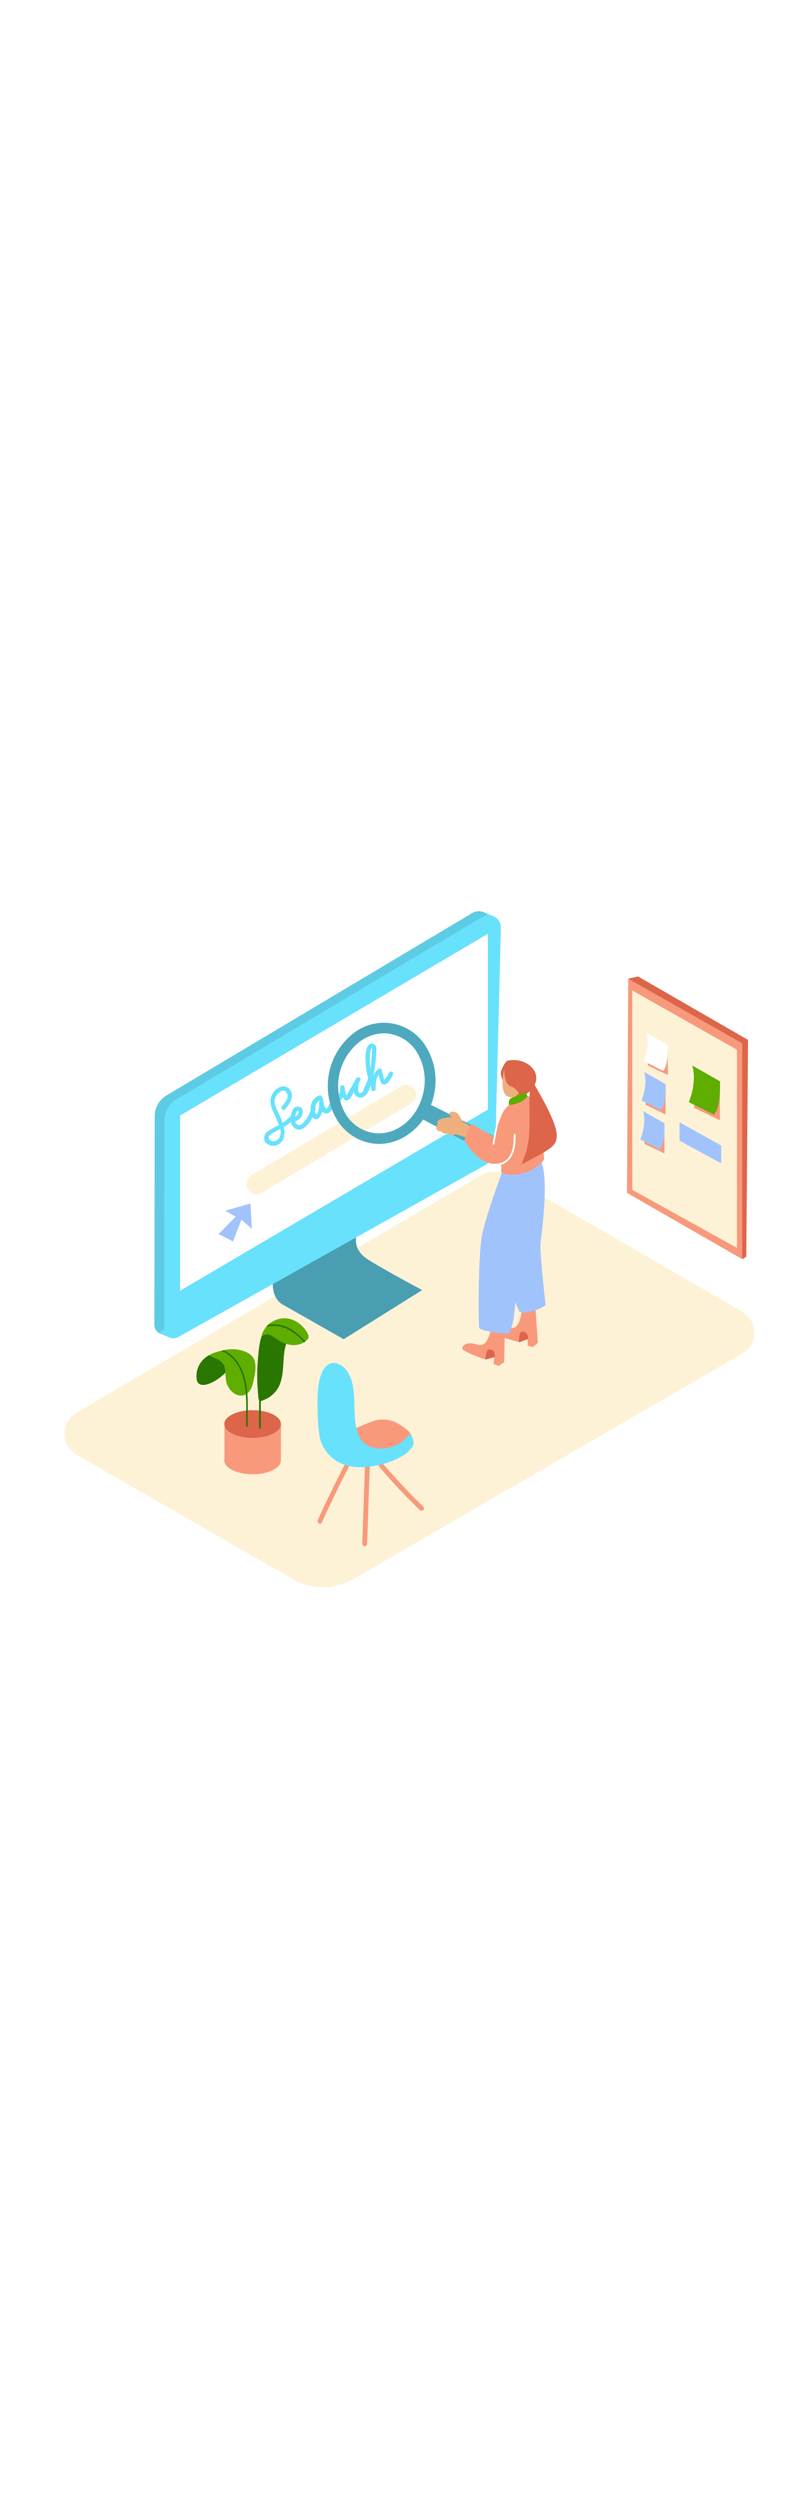 <svg version="1.1" id="Layer_1" xmlns="http://www.w3.org/2000/svg" xmlns:xlink="http://www.w3.org/1999/xlink" x="0px" y="0px" viewBox="0 0 500 500" style="width: 161px;" xml:space="preserve" data-imageid="search-engine-78" imageName="Search Engine" class="illustrations_image">
<style type="text/css">
	.st0_search-engine-78{fill:#FDF2D6;}
	.st1_search-engine-78{fill:url(#SVGID_1_);}
	.st2_search-engine-78{fill:url(#SVGID_00000006702959908235327100000002164646633780548243_);}
	.st3_search-engine-78{fill:url(#SVGID_00000167390595829255690830000002221076262812085934_);}
	.st4_search-engine-78{fill:url(#SVGID_00000070102835450918231680000001327182876568277423_);}
	.st5_search-engine-78{fill:#68E1FD;}
	.st6_search-engine-78{opacity:0.1;enable-background:new    ;}
	.st7_search-engine-78{opacity:0.3;enable-background:new    ;}
	.st8_search-engine-78{fill:#FFFFFF;}
	.st9_search-engine-78{fill:#A1C3FC;}
	.st10_search-engine-78{opacity:0.25;}
	.st11_search-engine-78{fill:#EEAF7D;}
	.st12_search-engine-78{fill:#F8997C;}
	.st13_search-engine-78{fill:#DD654A;}
	.st14_search-engine-78{fill:#5FAD00;}
	.st15_search-engine-78{fill:#297600;}
</style>
<g id="Base_search-engine-78">
	<path class="st0_search-engine-78" d="M461.6,314.4L219.8,454.4c-11.7,6.7-26.1,6.7-37.8,0L47.6,377.2c-7.2-4.2-9.7-13.4-5.6-20.6&#10;&#9;&#9;c1.3-2.3,3.2-4.2,5.5-5.5l252-147.7c4.7-2.7,10.5-2.7,15.2,0l146.9,84.9c7.2,4.2,9.7,13.4,5.5,20.6&#10;&#9;&#9;C465.8,311.2,463.9,313.1,461.6,314.4L461.6,314.4z"/>
</g>
<g id="Shadow_search-engine-78">
	
		<linearGradient id="SVGID_1_-search-engine-78" gradientUnits="userSpaceOnUse" x1="347.879" y1="1715.981" x2="257.469" y2="1789.561" gradientTransform="matrix(1 0 0 1 0 -1443.47)">
		<stop offset="0" style="stop-color:#EEAF7D"/>
		<stop offset="1" style="stop-color:#FDF2D6"/>
	</linearGradient>
	<path class="st1_search-engine-78" d="M334.6,307.7l-75.8,50.4c-30.3-17.9-27.2-15.1-27.2-15.1l56-31.7c0,0,15.6,3.2,16.1,0.6s7.8-11.2,7.8-11.2&#10;&#9;&#9;l18.7-1.6L334.6,307.7z"/>
	
		<linearGradient id="SVGID_00000183967186950940865500000005592163208742815402_-search-engine-78" gradientUnits="userSpaceOnUse" x1="266.245" y1="1813.768" x2="177.395" y2="1886.088" gradientTransform="matrix(1 0 0 1 0 -1443.47)">
		<stop offset="0" style="stop-color:#EEAF7D"/>
		<stop offset="1" style="stop-color:#FDF2D6"/>
	</linearGradient>
	<path style="fill:url(#SVGID_00000183967186950940865500000005592163208742815402_);" d="M261.2,411.6l-69.3,47.9&#10;&#9;&#9;c-30.2-18-46.5-28-46.5-28l52.1-13.6L261.2,411.6z"/>
	
		<linearGradient id="SVGID_00000119809390049419001520000014519892358227355308_-search-engine-78" gradientUnits="userSpaceOnUse" x1="222.123" y1="1703.089" x2="129.543" y2="1778.449" gradientTransform="matrix(1 0 0 1 0 -1443.47)">
		<stop offset="0" style="stop-color:#EEAF7D"/>
		<stop offset="1" style="stop-color:#FDF2D6"/>
	</linearGradient>
	<path style="fill:url(#SVGID_00000119809390049419001520000014519892358227355308_);" d="M184,271.5l-88,51.1&#10;&#9;&#9;c0,0,8.3,14.7,38.5,32.6l82.8-52.1"/>
	
		<linearGradient id="SVGID_00000001644391288977257770000003289382616855936941_-search-engine-78" gradientUnits="userSpaceOnUse" x1="176.519" y1="1799.721" x2="113.209" y2="1851.261" gradientTransform="matrix(1 0 0 1 0 -1443.47)">
		<stop offset="0" style="stop-color:#EEAF7D"/>
		<stop offset="1" style="stop-color:#FDF2D6"/>
	</linearGradient>
	<path style="fill:url(#SVGID_00000001644391288977257770000003289382616855936941_);" d="M141.3,372.1L91,400.5&#10;&#9;&#9;c0,0,3,3.8,33.3,21.8l48.2-37.2"/>
</g>
<g id="Monitor_search-engine-78">
	<polygon class="st5_search-engine-78 targetColor" points="306.9,42.7 299.5,39.7 300.7,43.7 305.4,43.9 &#9;" style="fill: rgb(104, 225, 253);"/>
	<path class="st5_search-engine-78 targetColor" d="M96.2,167L96,296.5c0,3.2,2.6,5.9,5.8,5.9c1,0,2-0.3,2.9-0.7l190.7-106.7c3.9-2.2,6.4-6.3,6.5-10.8l3.5-136.7&#10;&#9;&#9;c0.1-4.3-3.3-7.8-7.5-7.9c-1.5,0-2.9,0.3-4.2,1.1l-190,113.2C99,156.6,96.2,161.6,96.2,167z" style="fill: rgb(104, 225, 253);"/>
	<path class="st6_search-engine-78" d="M96.2,167L96,296.5c0,3.2,2.6,5.9,5.8,5.9c1,0,2-0.3,2.9-0.7l190.7-106.7c3.9-2.2,6.4-6.3,6.5-10.8l3.5-136.7&#10;&#9;&#9;c0.1-4.3-3.3-7.8-7.5-7.9c-1.5,0-2.9,0.3-4.2,1.1l-190,113.2C99,156.6,96.2,161.6,96.2,167z"/>
	<path class="st5_search-engine-78 targetColor" d="M106.3,304.7l-7.1-2.9l2.9-2.7L106.3,304.7z" style="fill: rgb(104, 225, 253);"/>
	<path class="st5_search-engine-78 targetColor" d="M242.5,210.5L221.7,241c0,0-2.9,8.4,6.8,14.7c9.7,6.3,34,19.2,34,19.2l-48.8,30.5l-37.3-21.2&#10;&#9;&#9;c0,0-16.6-6.2,2.2-40.5" style="fill: rgb(104, 225, 253);"/>
	<path class="st5_search-engine-78 targetColor" d="M242.5,210.5L221.7,241c0,0-2.9,8.4,6.8,14.7c9.7,6.3,34,19.2,34,19.2l-48.8,30.5l-37.3-21.2&#10;&#9;&#9;c0,0-16.6-6.2,2.2-40.5" style="fill: rgb(104, 225, 253);"/>
	<path class="st7_search-engine-78" d="M242.5,210.5L221.7,241c0,0-2.9,8.4,6.8,14.7c9.7,6.3,34,19.2,34,19.2l-48.8,30.5l-37.3-21.2&#10;&#9;&#9;c0,0-16.6-6.2,2.2-40.5"/>
	<path class="st5_search-engine-78 targetColor" d="M102.3,169.5L102.1,299c0,3.2,2.6,5.9,5.8,5.9c1,0,2-0.3,2.9-0.8l190.7-106.7c3.9-2.2,6.3-6.3,6.5-10.7&#10;&#9;&#9;L311.5,50c0.1-4.3-3.2-7.8-7.5-7.9c-1.5,0-2.9,0.3-4.2,1.1L109.8,156.4C105.1,159.1,102.3,164.1,102.3,169.5z" style="fill: rgb(104, 225, 253);"/>
	<polygon class="st8_search-engine-78" points="112,166.5 112,275.3 303.4,162.8 303.4,53.6 &#9;"/>
	<polygon class="st9_search-engine-78" points="140.1,225.6 155.8,221.1 156.6,237 150.2,231.1 144.9,244.7 135.9,240.1 146.6,229.3 &#9;"/>
	<path class="st0_search-engine-78" d="M153.4,208.8v0.5c0,3.4,2.7,6.1,6.1,6.1c1.1,0,2.2-0.3,3.2-0.9l93.1-55.6c1.9-1.1,3-3.1,3-5.3l0,0&#10;&#9;&#9;c0-3.4-2.7-6.1-6.1-6.2c-1.1,0-2.2,0.3-3.2,0.9l-93.1,55.1C154.5,204.5,153.3,206.6,153.4,208.8z"/>
	<path class="st5_search-engine-78 targetColor" d="M241.8,140.1c-0.3,0.8-0.8,1.6-1.3,2.4c-0.3,0.4-0.7,0.8-1,1.2l-0.4,0.4c0,0.6-0.1,0.7-0.1,0.2&#10;&#9;&#9;c-0.4-0.9-0.6-1.9-0.8-2.9l-0.8-3.2c-0.2-0.7-0.9-1.1-1.6-0.9c-0.1,0-0.2,0.1-0.3,0.1c-1.6,1.2-2.8,2.9-3.5,4.8l0,0&#10;&#9;&#9;c0.5-2,0.9-4,1.2-6.1c0.3-2.6,0.6-5.2,0.7-7.8c0.1-2,0.8-5-1.5-6.2s-3.7,0.9-4.3,2.6c-0.7,2.5-1,5.1-0.8,7.7c0.1,2.7,0.4,5.5,1,8.2&#10;&#9;&#9;c0.2,0.8,0.4,1.5,0.6,2.3l0,0c-0.1,0.4-0.1,0.8-0.2,1.2c-0.6,1.9-1.4,3.7-2.4,5.4c-0.2,0.4-0.2,0.8,0,1.2c-0.4,0.7-1,1.2-1.7,1.6&#10;&#9;&#9;c-2,0.9-1.9-1.9-1.8-3.1c0-1.2,0.2-2.3,0.6-3.4l0.6-1.1c0.9-1.6-1.3-2.7-2.3-1.4c-0.3,0.4-0.5,0.7-0.7,1.1l-4.1,7.1&#10;&#9;&#9;c-0.3,0.5-0.7,1.7-1.1,2s-0.4,0.5-0.7-0.4c-0.4-1.5-0.7-3-0.9-4.5c-0.3-1.5-2.7-1.1-2.6,0.4c0.1,1.6-0.3,3.3-1,4.8&#10;&#9;&#9;c-0.1-0.2-0.2-0.4-0.2-0.5c-0.9-0.9-2.1-1.2-3.3-1c-0.2,0.2-0.3,0.4-0.4,0.7c-0.5,2.9-1.4,5.7-2.8,8.4c-1,1.6-1.8,0.4-2.2-0.9&#10;&#9;&#9;c-0.4-1.4-0.7-2.9-0.8-4.4c-0.1-0.4-0.3-0.8-0.7-1.1c-0.1-0.6-0.6-1.1-1.3-1.1c0,0,0,0,0,0c-0.1,0-0.2,0-0.3,0.1&#10;&#9;&#9;c-2.5,0.9-4.4,2.9-5.1,5.5c-0.3,1.2-0.5,2.5-0.4,3.8c-0.6,1.9-1.5,3.7-2.6,5.3c-1.2,1.7-3.8,5.4-6,3.2c-0.5-0.5-0.8-1.1-0.9-1.8&#10;&#9;&#9;c1.4-0.3,2.6-1.2,3.5-2.3c1.1-1.6,1.8-4.1,0.5-5.8c-1.2-1.3-3.2-1.4-4.5-0.3c-0.1,0.1-0.2,0.2-0.3,0.3c-1.2,1.4-1.8,3.2-1.9,5&#10;&#9;&#9;c-0.3,0.1-0.5,0.2-0.7,0.4c-1.3,1.4-2.8,2.7-4.5,3.7c-0.7-2.2-1.6-4.3-2.6-6.3c-1.3-2.8-3-5.9-2-9.1c0.8-2.4,4.9-6.7,7.1-3.4&#10;&#9;&#9;c2,3-1,6.3-2.8,8.5c-1.1,1.3,0.7,3.2,1.9,1.9c3-3.3,6.5-8.8,2.4-12.8s-9.8,0.9-11.1,5.1c-1.8,5.8,2.9,11.4,4.5,16.7l0.3,0.8l0,0&#10;&#9;&#9;c-2.5,1.2-4.8,2.5-7.1,4.1c-1.9,1.3-2.6,3.9-1.6,6c1.3,2,3.6,3.1,6,2.7c2.4-0.3,4.4-1.8,5.5-4c0.9-2.4,1-5,0.2-7.5&#10;&#9;&#9;c1.6-0.9,3.1-2,4.5-3.3c0.2,1.4,0.9,2.7,2,3.7c1.6,1.4,3.9,1.6,5.7,0.4c2.5-1.7,4.4-4.1,5.7-6.9l0.3,0.3c2,2,4.3,0.1,5.1-1.9&#10;&#9;&#9;c0.3-0.7,0.5-1.3,0.7-2c0.7,1,2,1.4,3.2,1.1c1.7-0.3,2.7-2,3.3-3.5c0.7-1.8,1.4-3.7,1.9-5.5c0.4,0.5,1,1,1.6,1.2&#10;&#9;&#9;c0.6,0.4,1.4,0.1,1.8-0.5c0.3-0.5,0.6-1,0.9-1.6c0.8,1.6,1.9,2.6,3.8,1.4c1.6-1,2.4-3.4,3.2-4.9l0,0c0.1,1.7,1.4,3.2,3.1,3.6&#10;&#9;&#9;c3.9,0.7,6.2-3.6,7.3-7.5l0.5,2.6c0.3,1.5,2.6,1.1,2.6-0.4c0-2.9,0.1-6.5,1.9-8.9c0.3,1.2,0.6,2.3,0.9,3.5s0.8,2.6,2.3,2.6&#10;&#9;&#9;c2.8,0,4.9-4.3,5.7-6.4C245,139.2,242.5,138.5,241.8,140.1z M173.6,180.5c-0.8,1.1-2,1.8-3.3,1.9c-1.3,0.1-3.2-0.6-3.2-2.2&#10;&#9;&#9;s2.2-2.6,3.4-3.3s2.6-1.4,3.8-2.1C174.8,176.7,174.6,178.8,173.6,180.5L173.6,180.5z M184.4,164.2c0.4-0.7,1.2-1.2,1.3,0&#10;&#9;&#9;c0,0.6-0.2,1.2-0.6,1.7c-0.4,0.5-0.9,1-1.5,1.2C183.7,166.1,184,165.1,184.4,164.2L184.4,164.2z M198.4,161.3c-0.1,0.7-1,5.3-2,4.2&#10;&#9;&#9;c-0.3-0.5-0.5-1-0.5-1.6c0.2-0.6,0.3-1.1,0.4-1.6c0.1-0.4,0-0.8-0.3-1.1c0-0.3,0.1-0.5,0.2-0.8c0.3-1.3,1.1-2.4,2.3-3.2&#10;&#9;&#9;C198.6,158.6,198.5,159.9,198.4,161.3z M230.2,127.4c0-0.3,0.4-2.8,1-2.7s0.1,2.3,0.1,2.6c-0.2,3.3-0.4,6.6-0.9,9.8&#10;&#9;&#9;c-0.2-1.2-0.3-2.4-0.3-3.6C229.9,131.4,230,129.4,230.2,127.4L230.2,127.4z" style="fill: rgb(104, 225, 253);"/>
</g>
<g id="Character_search-engine-78">
	<path class="st5_search-engine-78 targetColor" d="M235.7,184.1c-2,0-3.9-0.2-5.9-0.6c-9-1.9-16.6-7.7-21-15.7c-9.5-17.6-5-39.5,10.5-52&#10;&#9;&#9;c13.1-10.7,32.4-8.8,43.1,4.3c1.3,1.6,2.4,3.3,3.4,5.1c4.7,8.5,6.2,18.4,4.2,27.9C266.3,171.3,251.6,184.1,235.7,184.1z&#10;&#9;&#9; M238.8,115.4c-5.7,0.1-11.1,2-15.6,5.6c-13,10.6-16.7,28.8-8.8,43.6c3.4,6.4,9.5,11,16.6,12.5c14.5,2.9,29-8.4,32.4-25.4&#10;&#9;&#9;c1.7-7.9,0.5-16.2-3.4-23.3c-3.4-6.4-9.5-11-16.6-12.5C242,115.6,240.4,115.4,238.8,115.4L238.8,115.4z" style="fill: rgb(104, 225, 253);"/>
	<path class="st5_search-engine-78 targetColor" d="M268,159.9l52.6,26c0,0,2.1,6.9-2.5,8.6S260,167.3,260,167.3" style="fill: rgb(104, 225, 253);"/>
	<g class="st10_search-engine-78">
		<path d="M235.7,184.1c-2,0-3.9-0.2-5.9-0.6c-9-1.9-16.6-7.7-21-15.7c-9.5-17.6-5-39.5,10.5-52c13.1-10.7,32.4-8.8,43.1,4.3&#10;&#9;&#9;&#9;c1.3,1.6,2.4,3.3,3.4,5.1c4.7,8.5,6.2,18.4,4.2,27.9C266.3,171.3,251.6,184.1,235.7,184.1z M238.8,115.4c-5.7,0.1-11.1,2-15.6,5.6&#10;&#9;&#9;&#9;c-13,10.6-16.7,28.8-8.8,43.6c3.4,6.4,9.5,11,16.6,12.5c14.5,2.9,29-8.4,32.4-25.4c1.7-7.9,0.5-16.2-3.4-23.3&#10;&#9;&#9;&#9;c-3.4-6.4-9.5-11-16.6-12.5C242,115.6,240.4,115.4,238.8,115.4L238.8,115.4z"/>
		<path d="M268,159.9l52.6,26c0,0,2.1,6.9-2.5,8.6S260,167.3,260,167.3"/>
	</g>
	<path class="st11_search-engine-78" d="M296.7,175.1c-3.2-1.6-6.2-3.2-9.2-5c-0.5-1.2-1.1-2.3-1.8-3.4c-0.9-1.8-2.8-2.8-4.8-2.6&#10;&#9;&#9;c-0.9,0.1-1.5,0.9-1.4,1.7c0.1,0.8,0.7,1.4,1.5,1.4l0.2,0.3c-3.8,0.2-10.5,0.7-9,4.4c-0.1,0.1-0.3,0.2-0.4,0.4&#10;&#9;&#9;c-0.8,1-0.7,2.4,0.2,3.3c0.7,0.7,1.6,0.9,2.6,0.7c0.6,1.2,2.1,1.8,3.3,1.2l0.9-0.3c-0.1,0.8,0.5,1.5,1.3,1.6c0.1,0,0.3,0,0.4,0&#10;&#9;&#9;l3.2-0.6c7,2.2,10.6,3.1,13.2,4.9c1.1,0.7,0,1,0,0c0.5-0.6,0.4-1.6-0.3-2.1c0,0,0,0,0,0l-0.1-0.1l-0.3-0.2c0.7-0.5,0.8-1.5,0.2-2.2&#10;&#9;&#9;l-0.4-0.4c0.9-0.2,1.5-1.1,1.3-2C297.4,175.8,297.1,175.4,296.7,175.1L296.7,175.1z"/>
	<path class="st12_search-engine-78" d="M332.8,283.5l1.7,24.2l-3,2.6l-3.4-0.9c0,0,0.4-6.4-0.8-7.8s-3.2,5.6-4.4,5.5s-14.9-3.7-15.1-5.4&#10;&#9;&#9;c-0.3-2.2,2.8-4.8,8.6-3.4c6.3,1.6,7.4-5.6,8.4-12.4"/>
	<path class="st9_search-engine-78" d="M323,288.3c0,0,6,2.5,16.3-4c0,0-3.6-32.2-3.2-37.7s6.5-45.5-1.1-54.4s-21.4,76-20.7,76.5"/>
	<path class="st13_search-engine-78" d="M328,302.6l-0.6-0.9c-0.9-0.8-2.2-1.2-3.3-0.8c-1.6,0.8-1.4,6.5-1.4,6.5l5.7-2.1&#10;&#9;&#9;C328.5,304.3,328.3,303.4,328,302.6z"/>
	<path class="st12_search-engine-78" d="M314.1,295.4l-0.6,24.3l-3.3,2.3l-3.3-1.2c0,0,1-6.3,0-7.9s-3.7,5.2-4.9,5.1s-14.5-5.1-14.5-6.8&#10;&#9;&#9;c0-2.2,3.3-4.5,8.9-2.5c6.1,2.1,7.9-4.9,9.5-11.5"/>
	<path class="st13_search-engine-78" d="M307.5,313.9l-0.5-1c-0.8-0.9-2-1.3-3.2-1.1c-1.7,0.6-2,6.3-2,6.3l5.9-1.6&#10;&#9;&#9;C307.8,315.7,307.7,314.8,307.5,313.9z"/>
	<path class="st9_search-engine-78" d="M312.2,201.7c0,0-10.2,27.4-12.5,39.3s-2.4,56.4-1.6,57.6s10.7,3.3,17.4,3.2s5.8-52.7,5.8-52.7&#10;&#9;&#9;s18.2-46,13.3-51.1S312.2,201.7,312.2,201.7z"/>
	<path class="st12_search-engine-78" d="M311.8,202.2c9.2,2.9,21-0.6,26.6-8.5c-1.1-13-3.3-34.4-6.6-37.7c-4.8-4.6-15.2,2-19,8.4&#10;&#9;&#9;c-1.9,3.4-5.6,15.3-5.6,15.3l-14.2-8.1l-4.3,10.1c0,0,9.7,18.4,22.9,14.2L311.8,202.2z"/>
	<path class="st8_search-engine-78" d="M320.6,178.4c0-0.3-0.2-0.6-0.5-0.6c-0.3,0-0.6,0.2-0.6,0.6l0,0c0,4.1-0.1,8.5-2.1,12.3&#10;&#9;&#9;c-1.5,3.2-4.6,5.4-8.2,5.8c-0.7,0-0.7,1.1,0,1.1c3.8-0.4,7.1-2.6,8.9-5.9C320.5,187.6,320.7,182.8,320.6,178.4z"/>
	<path class="st13_search-engine-78" d="M315.7,132.4c-0.7,0.2-1.9,1.3-3.8,5.6s2.5,9.6,4.4,10.8s4.6,5.5,4.6,5.5s6.9,1.7,11.5-6.8&#10;&#9;&#9;S326.9,130,315.7,132.4z"/>
	<path class="st11_search-engine-78" d="M313.7,137.1c0,0-3.5,14.1,1.6,17.3s12-5.3,12.7-8.8S325,134.9,313.7,137.1z"/>
	<path class="st13_search-engine-78" d="M313.7,137.1c0,0-0.9,9.2,3.9,11.2s4.9,4.9,4.9,4.9s8.7-4.7,9.6-8.8S320.4,133.4,313.7,137.1z"/>
	<path class="st13_search-engine-78" d="M329.8,148.2c-1.7,13.8,1.8,31.5-4,44.5c-0.4,0.8-1.1,4.4-1.7,4.4l13.9-7.6c5.6-3.5,9.7-5.7,7.7-14.5&#10;&#9;&#9;s-13.2-27.5-13.2-27.5L329.8,148.2z"/>
	<path class="st8_search-engine-78" d="M308.5,172.9c-0.9,3.7-1.6,7.4-2.1,11.1c-0.1,0.7,1,0.7,1.1,0c0.5-3.6,1.1-7.3,2-10.8c0-0.3-0.3-0.5-0.6-0.5&#10;&#9;&#9;C308.8,172.6,308.6,172.7,308.5,172.9z"/>
	<path class="st14_search-engine-78" d="M328.1,154.5l-1.3-2.8c-2.6,1.3-5.2,2.5-7.9,3.4c-3.3,1-2.4,4.8-2.4,4.8S324.1,159.9,328.1,154.5z"/>
</g>
<g id="Chair_search-engine-78">
	<path class="st12_search-engine-78" d="M249.8,359.3c-4.4-3.4-10.1-4.7-15.6-3.6c-6.1,1.4-11.4,5.2-17.6,6.1c-1,0.1-4.9-0.1-5.5,0.5&#10;&#9;&#9;c-17.3,16.4,31.1,14.6,31.1,14.6c4.8-3.9,9.1-7.6,13.8-11.5C254.6,362.2,252.2,361,249.8,359.3z"/>
	<path class="st12_search-engine-78" d="M227,383.1l-1.7,49.4c0,0.8,0.7,1.5,1.5,1.5c0.8,0,1.5-0.7,1.5-1.5l1.7-49.5C230,381.2,227.1,381.2,227,383.1&#10;&#9;&#9;z"/>
	<path class="st12_search-engine-78" d="M263.3,409.5c-8.8-8.6-17.3-17.6-25.4-27c-1.2-1.4-3.3,0.6-2.1,2.1c8,9.4,16.4,18.4,25.4,27&#10;&#9;&#9;c0.6,0.5,1.5,0.5,2.1-0.1C263.8,410.9,263.8,410.1,263.3,409.5z"/>
	<path class="st12_search-engine-78" d="M216.9,378.5c-6.8,12.9-13.3,26-19.3,39.3c-0.8,1.7,1.8,3.2,2.5,1.5c6.1-13.3,12.5-26.5,19.3-39.4&#10;&#9;&#9;C220.3,378.3,217.8,376.8,216.9,378.5z"/>
	<path class="st5_search-engine-78 targetColor" d="M255.2,363.9c-2.9,4-7,7-11.7,8.5c-6.6,2-16.2,1-19.7-5.8c-6.3-12.4-0.4-27.9-7.1-40c-1.6-3.1-4.4-5.4-7.7-6.3&#10;&#9;&#9;c-4.3-0.9-7.3,2.3-8.9,6c-2.8,6.8-2.7,15.2-2.6,22.4c0,5.8,0.4,11.7,1.3,17.4c0,0,4,24.2,35.6,17.7c5.5-1,10.7-2.9,15.5-5.7&#10;&#9;&#9;c2.5-1.4,4.6-3.3,6.3-5.5C258.1,370,256.8,366.7,255.2,363.9z" style="fill: rgb(104, 225, 253);"/>
</g>
<g id="Board_search-engine-78">
	<polyline class="st13_search-engine-78" points="390.7,81.5 396.8,80.1 465.2,119.5 464.1,254.2 461.6,255.7 &#9;"/>
	<polygon class="st12_search-engine-78" points="390.7,81.5 389.9,214.5 461.6,255.7 461.6,121.6 &#9;"/>
	<polygon class="st0_search-engine-78" points="393.2,88.8 393.2,212.6 458.3,248.7 458.3,125.6 &#9;"/>
	<polyline class="st12_search-engine-78" points="415.3,122.6 415.3,141.3 402.9,135.4 402.9,119.5 &#9;"/>
	<path class="st8_search-engine-78" d="M401.9,115l13.4,7.6c0,0,0.7,12.5-2.9,16.1l-12.1-6C400.3,132.6,404.5,123.3,401.9,115z"/>
	<polyline class="st12_search-engine-78" points="447.7,145.2 447.7,169.4 431.7,161.7 431.7,141.3 &#9;"/>
	<path class="st14_search-engine-78" d="M430.5,135.4l17.2,9.8c0,0,0.9,16.1-3.7,20.7l-15.6-7.7C428.3,158.2,433.7,146.2,430.5,135.4z"/>
	<polyline class="st12_search-engine-78" points="413.9,147 413.9,165.8 401.5,159.8 401.5,144 &#9;"/>
	<path class="st9_search-engine-78" d="M400.6,139.4l13.3,7.6c0,0,0.7,12.5-2.9,16.1l-12.1-6C398.9,157.1,403.1,147.8,400.6,139.4z"/>
	<polyline class="st12_search-engine-78" points="413.2,171.2 413.2,190 400.8,184.1 400.8,168.2 &#9;"/>
	<path class="st9_search-engine-78" d="M399.9,163.7l13.3,7.6c0,0,0.7,12.5-2.9,16.1l-12.1-6.1C398.2,181.2,402.4,172,399.9,163.7z"/>
	<polygon class="st9_search-engine-78" points="422.6,170.7 448.5,185.1 448.5,196.2 422.6,182.1 &#9;"/>
</g>
<g id="Plant_search-engine-78">
	<polyline class="st12_search-engine-78" points="139.6,358.1 139.6,379.9 174.7,379.9 174.7,358.1 &#9;"/>
	<ellipse class="st13_search-engine-78" cx="157.1" cy="358.1" rx="17.6" ry="8.6"/>
	<ellipse class="st12_search-engine-78" cx="157.1" cy="380.7" rx="17.6" ry="8.6"/>
	<path class="st15_search-engine-78" d="M176.8,307.6c-3.7-1.6-8.9-6.6-13.4-6.4c-1.5,4.3-2.4,8.8-2.7,13.4c-0.8,7.4-1,14.8-0.4,22.3&#10;&#9;&#9;c0.1,1.7,0.2,3.3,0.4,5c0,0.5,0.2,1,0.4,1.4v17.2c0,0.3,0.3,0.5,0.6,0.5c0.2,0,0.4-0.2,0.5-0.5v-16.6c1.7-0.6,3.4-1.4,5-2.3&#10;&#9;&#9;c3.3-2.1,5.8-5.2,7.1-8.9c2.8-7.9,1.1-16.7,3.7-24.5C177.6,307.9,177.2,307.7,176.8,307.6z"/>
	<path class="st14_search-engine-78" d="M169.2,294.6c-2.1,1.2-3.8,3-5,5.1c-0.3,0.5-0.6,1-0.8,1.6l-0.2,0.3l0,0c-0.3,0.9-0.6,1.8-0.8,2.7&#10;&#9;&#9;c0.4-0.7,1.1-1.2,1.9-1.5c0.9-0.4,2-0.5,2.9-0.3c1,0.4,1.9,0.8,2.7,1.4c1.3,0.8,2.5,1.6,3.7,2.4c5.8,3.7,13.6,4.1,18.1-1.3&#10;&#9;&#9;c0-0.2,0.1-0.4,0.2-0.6C192.5,300.8,182.1,287.1,169.2,294.6z"/>
	<path class="st15_search-engine-78" d="M189.1,307.4l0.7-0.5c0-0.2,0-0.3-0.1-0.4c-3.5-3.6-7.3-7.2-12.1-9c-3.4-1.3-7.2-1.7-10.8-1.1&#10;&#9;&#9;c-0.4,0.5-0.8,0.9-1.1,1.4c4.1-1.1,8.5-0.7,12.4,1c4.1,2,7.8,4.9,10.9,8.4C189,307.3,189.1,307.4,189.1,307.4z"/>
	<path class="st15_search-engine-78" d="M130.1,315.3c-5.2,2.7-8.3,8.2-7.9,14.1c0.4,10.4,17.5,0.3,22.1-8.5s5.3,3.7,5.3,3.7"/>
	<path class="st14_search-engine-78" d="M145.5,311.6c-3.2,0-6.4,0.4-9.5,1.4c-2.1,0.5-4.1,1.3-5.9,2.3c1.1,0.7,2.2,1.3,3.4,1.8&#10;&#9;&#9;c2.2,0.7,4.2,2.1,5.5,4c0.3,0.5,0.5,1,0.7,1.6c1,3.4,0.1,7.6,1.6,11s4.3,6.5,8.3,6.7c4.8,0.3,7-4.3,7.9-8.4s2.2-9.5,0.7-13.6&#10;&#9;&#9;C156.5,313.6,150,311.9,145.5,311.6z"/>
	<path class="st15_search-engine-78" d="M151.8,327.9c-2-6.5-6.3-12.7-12.6-15.6H139l-0.3,0.1l-1.1,0.3c7.3,2.7,11.9,9.9,13.8,17.3&#10;&#9;&#9;c2.4,9.4,1.6,19.6,1.6,29.3c0.1,0.3,0.3,0.5,0.6,0.4c0.2,0,0.4-0.2,0.4-0.4C154,348.9,154.9,337.8,151.8,327.9z"/>
</g>
</svg>